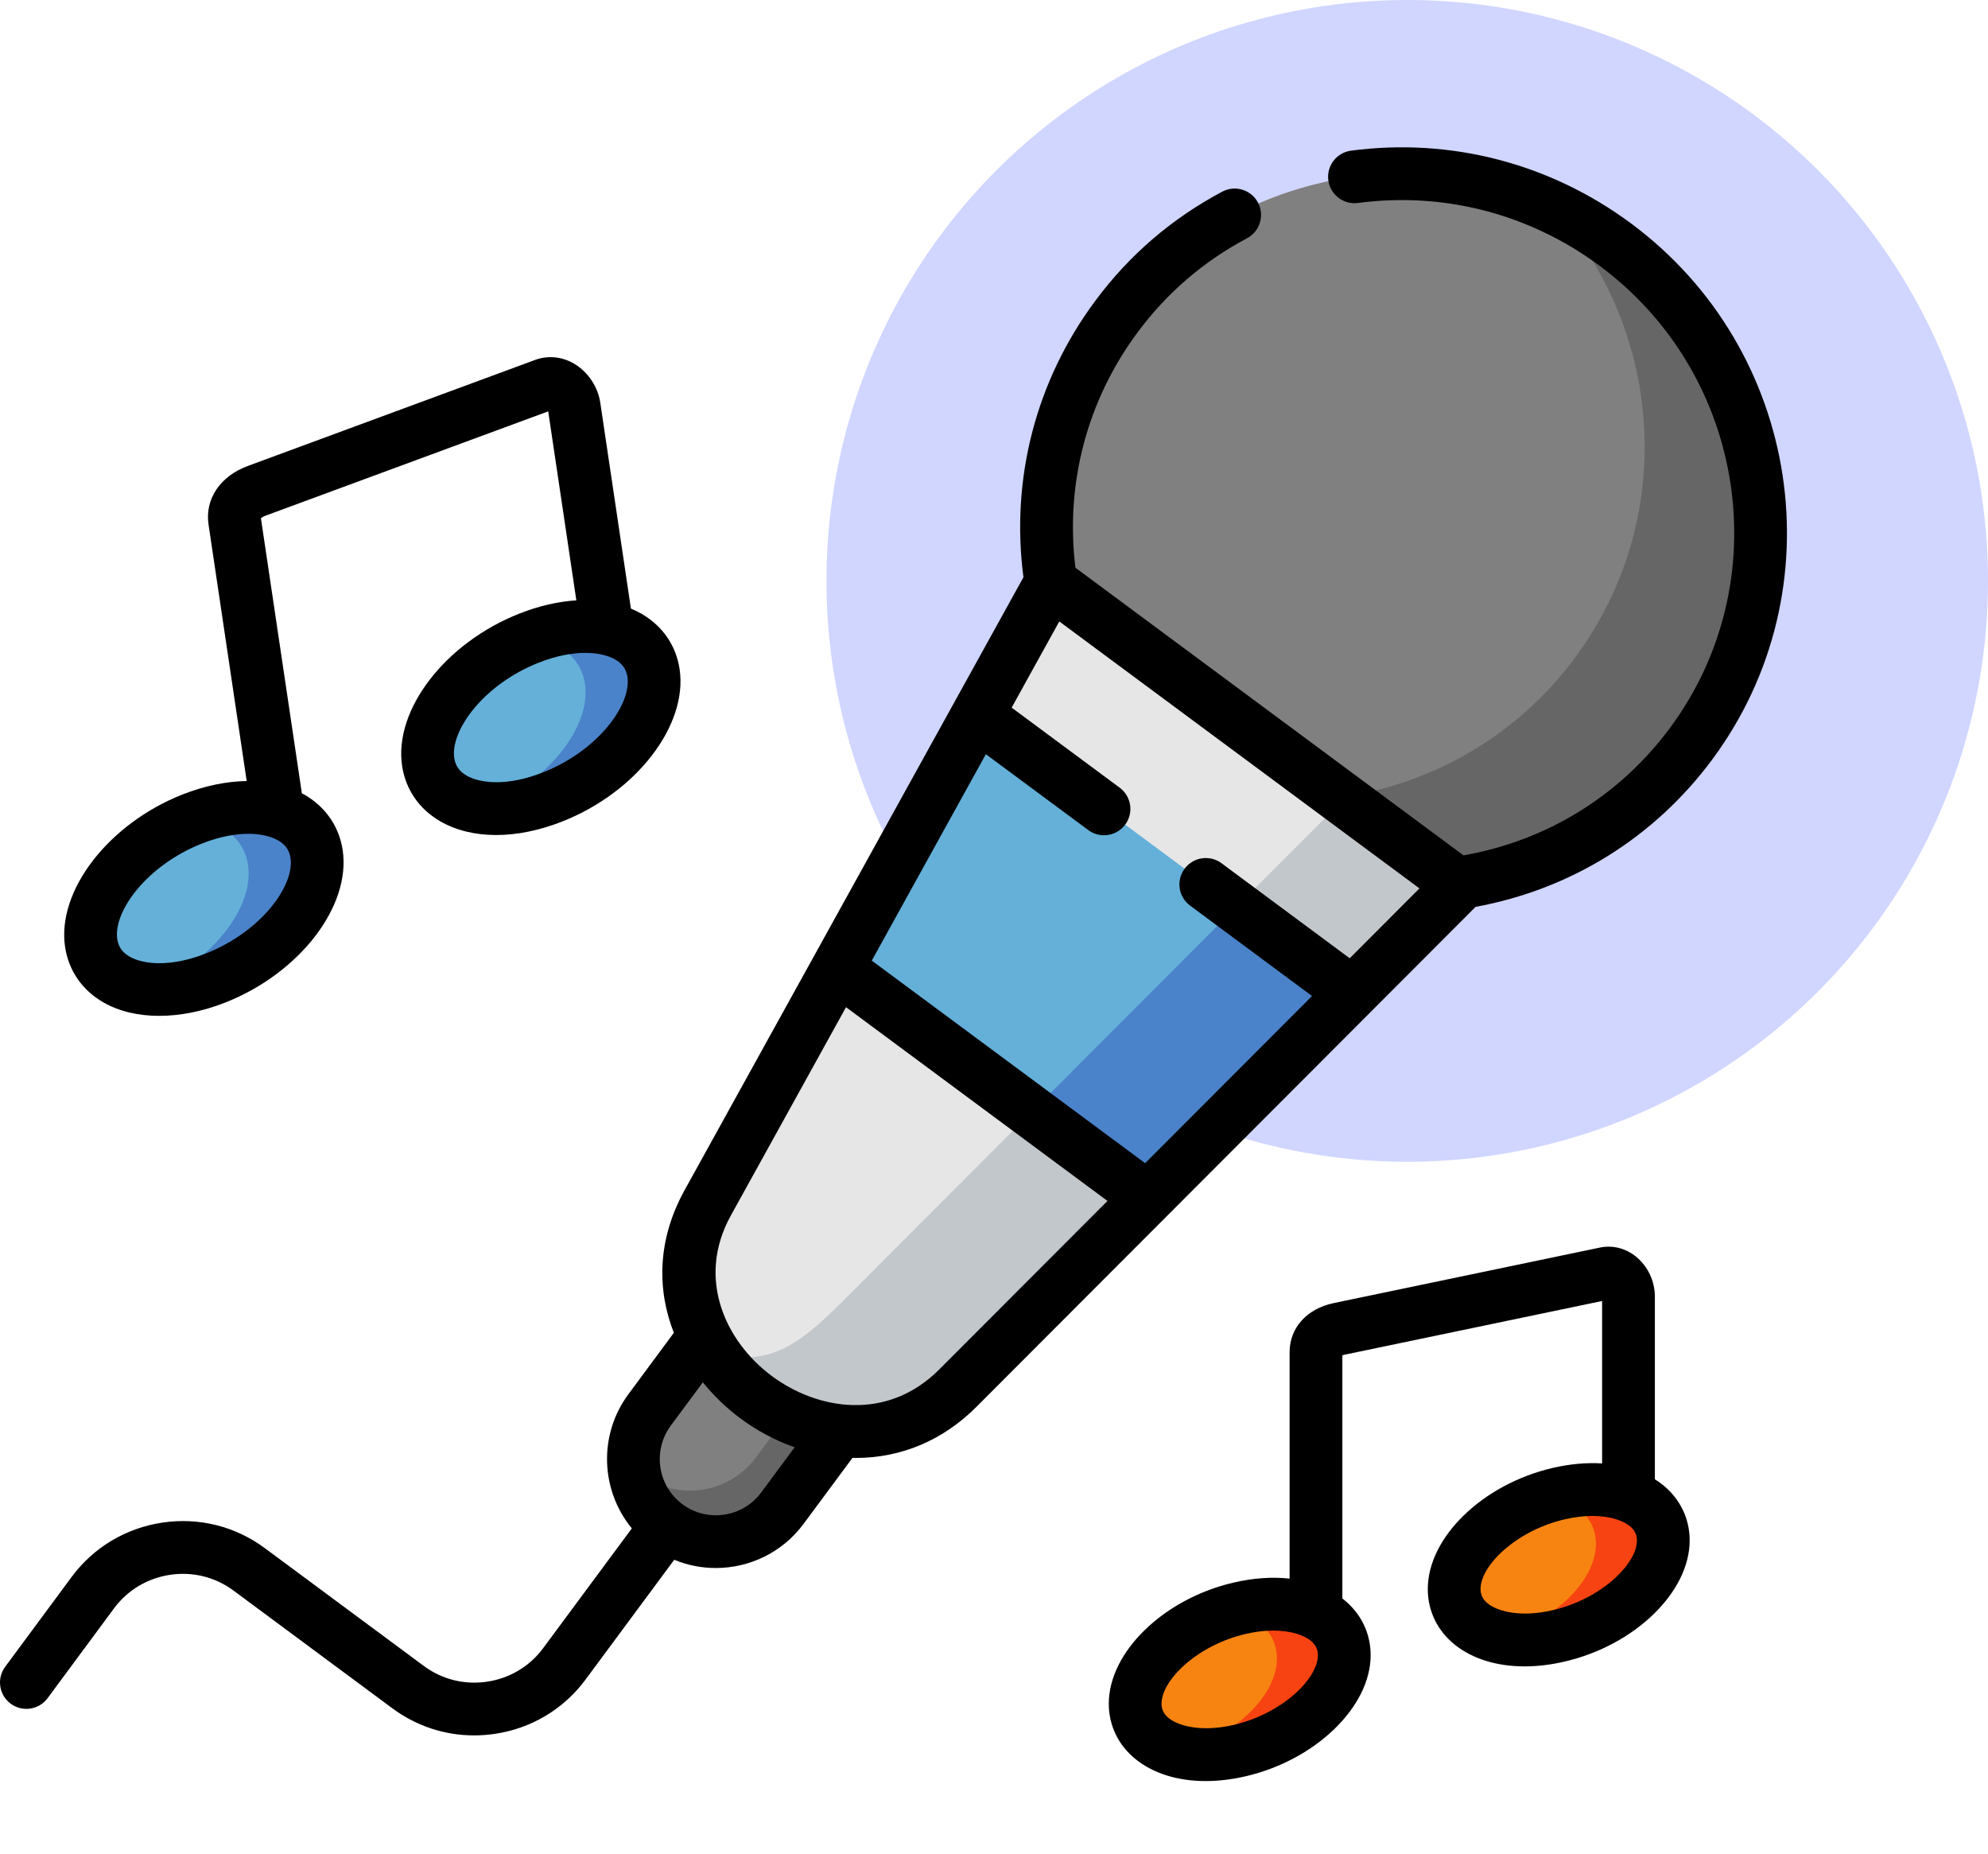 <svg width="89" height="83" viewBox="0 0 89 83" fill="none" xmlns="http://www.w3.org/2000/svg">
<circle cx="63" cy="26" r="26" fill="#D0D6FF"/>
<g clip-path="url(#clip0)">
<path fill-rule="evenodd" clip-rule="evenodd" d="M49.965 14.193C47.343 17.733 46.418 22.013 47.042 26.063L53.764 36.333L65.216 39.532C69.273 38.952 73.094 36.821 75.716 33.276C80.946 26.214 79.422 16.213 72.311 10.945C65.199 5.672 55.195 7.125 49.965 14.193Z" fill="#808080"/>
<path fill-rule="evenodd" clip-rule="evenodd" d="M43.862 32.084L49.46 41.606L60.54 44.446L65.35 39.629L65.216 39.532L47.042 26.062L37.498 43.325L43.862 32.084Z" fill="#E6E6E6"/>
<path fill-rule="evenodd" clip-rule="evenodd" d="M29.08 63.108C27.871 64.743 28.216 67.069 29.851 68.278C31.485 69.488 33.809 69.143 35.023 67.508L37.592 64.034C37.955 60.738 35.958 58.637 31.529 59.798L29.08 63.108Z" fill="#808080"/>
<path fill-rule="evenodd" clip-rule="evenodd" d="M37.495 43.33L31.685 53.836C30.533 55.922 30.652 58.04 31.529 59.803C32.663 62.076 35.054 63.765 37.592 64.035C39.416 64.23 41.316 63.698 42.88 62.134L51.382 53.618L47.415 44.385L37.495 43.33Z" fill="#E6E6E6"/>
<path fill-rule="evenodd" clip-rule="evenodd" d="M43.862 32.084L37.498 43.325L37.494 43.33L51.382 53.618L60.54 44.446L43.862 32.084Z" fill="#64B0D9"/>
<path fill-rule="evenodd" clip-rule="evenodd" d="M70.522 29.425C67.9 32.97 64.078 35.101 60.022 35.681L60.155 35.779L65.217 39.532C69.273 38.951 73.095 36.82 75.717 33.276C80.947 26.213 79.423 16.212 72.311 10.944C71.421 10.284 70.487 9.73 69.521 9.278C74.503 14.822 75.096 23.244 70.522 29.425Z" fill="#666666"/>
<path fill-rule="evenodd" clip-rule="evenodd" d="M58.33 37.609L55.345 40.596L60.54 44.446L65.35 39.629L65.216 39.532L60.155 35.779L58.33 37.609Z" fill="#C2C7CC"/>
<path fill-rule="evenodd" clip-rule="evenodd" d="M53.344 42.602L48.663 47.29L46.188 49.767L51.382 53.618L60.54 44.446L55.345 40.596L53.344 42.602Z" fill="#4A83C9"/>
<path fill-rule="evenodd" clip-rule="evenodd" d="M46.188 49.768L37.685 58.283C35.546 60.419 34.426 61.035 32.043 60.667C33.297 62.497 35.391 63.8 37.592 64.035C39.417 64.229 41.317 63.698 42.88 62.133L51.383 53.618L46.188 49.768Z" fill="#C2C7CC"/>
<path fill-rule="evenodd" clip-rule="evenodd" d="M33.849 65.227C32.636 66.861 30.311 67.207 28.677 65.997C28.575 65.922 28.478 65.842 28.389 65.758C28.509 66.729 29.009 67.654 29.851 68.279C31.485 69.489 33.81 69.143 35.023 67.508L37.592 64.034C36.777 63.946 35.975 63.715 35.227 63.361L33.849 65.227Z" fill="#666666"/>
<path fill-rule="evenodd" clip-rule="evenodd" d="M55.5 71.983C52.914 72.581 50.819 74.495 50.819 76.254C50.819 78.013 52.914 78.953 55.5 78.354C58.086 77.752 60.181 75.842 60.181 74.083C60.181 73.237 59.703 72.581 58.914 72.196C58.06 71.775 56.846 71.669 55.5 71.983Z" fill="#F78411"/>
<path fill-rule="evenodd" clip-rule="evenodd" d="M69.782 66.853C67.196 67.451 65.101 69.365 65.101 71.124C65.101 72.883 67.196 73.823 69.782 73.22C72.368 72.622 74.463 70.708 74.463 68.949C74.463 68.009 73.861 67.3 72.904 66.937C72.076 66.627 70.982 66.574 69.782 66.853Z" fill="#F78411"/>
<path fill-rule="evenodd" clip-rule="evenodd" d="M55.899 72.342C56.684 72.732 57.166 73.387 57.166 74.23C57.166 75.904 55.261 77.721 52.844 78.407C53.601 78.585 54.513 78.58 55.501 78.354C58.087 77.752 60.181 75.842 60.181 74.083C60.181 73.237 59.703 72.581 58.915 72.196C58.06 71.775 56.847 71.669 55.501 71.983C55.381 72.01 55.257 72.041 55.137 72.076C55.416 72.142 55.669 72.231 55.899 72.342Z" fill="#F74311"/>
<path fill-rule="evenodd" clip-rule="evenodd" d="M69.889 67.088C70.845 67.447 71.447 68.155 71.447 69.099C71.447 70.773 69.543 72.591 67.125 73.277C67.882 73.454 68.794 73.45 69.782 73.22C72.368 72.622 74.463 70.708 74.463 68.949C74.463 68.009 73.861 67.3 72.904 66.937C72.076 66.627 70.982 66.574 69.782 66.853C69.658 66.879 69.538 66.91 69.419 66.945C69.583 66.981 69.742 67.03 69.889 67.088Z" fill="#F74311"/>
<path fill-rule="evenodd" clip-rule="evenodd" d="M23.686 28.562C20.896 29.661 18.877 32.143 19.169 34.105C19.462 36.068 21.955 36.773 24.745 35.669C27.53 34.571 29.549 32.089 29.258 30.127C29.103 29.072 28.314 28.385 27.185 28.141C26.211 27.929 24.98 28.053 23.686 28.562Z" fill="#64B0D9"/>
<path fill-rule="evenodd" clip-rule="evenodd" d="M8.599 36.66C5.813 37.764 3.789 40.245 4.081 42.208C4.374 44.171 6.872 44.871 9.657 43.772C12.443 42.673 14.466 40.192 14.174 38.229C14.033 37.285 13.386 36.634 12.443 36.333C11.42 36.005 10.051 36.089 8.599 36.66Z" fill="#64B0D9"/>
<path fill-rule="evenodd" clip-rule="evenodd" d="M9.378 36.816C10.317 37.117 10.964 37.769 11.105 38.712C11.398 40.675 9.374 43.156 6.588 44.255C6.584 44.26 6.579 44.26 6.575 44.264C7.474 44.366 8.541 44.211 9.657 43.773C12.443 42.673 14.467 40.192 14.174 38.229C14.032 37.286 13.386 36.634 12.443 36.333C11.424 36.005 10.06 36.089 8.616 36.656C8.887 36.688 9.139 36.741 9.378 36.816Z" fill="#4A83C9"/>
<path fill-rule="evenodd" clip-rule="evenodd" d="M24.116 28.624C25.245 28.867 26.033 29.558 26.188 30.608C26.481 32.571 24.462 35.053 21.676 36.151C21.667 36.156 21.663 36.156 21.658 36.16C22.557 36.262 23.628 36.111 24.745 35.668C27.53 34.57 29.549 32.088 29.258 30.126C29.103 29.071 28.314 28.384 27.185 28.14C26.215 27.928 24.988 28.047 23.7 28.552C23.846 28.571 23.983 28.593 24.116 28.624Z" fill="#4A83C9"/>
<path d="M73.015 9.997C69.392 7.31 64.941 6.155 60.483 6.744C59.837 6.83 59.381 7.423 59.467 8.07C59.553 8.716 60.148 9.17 60.792 9.085C64.64 8.576 68.48 9.574 71.608 11.894C78.186 16.767 79.603 26.043 74.767 32.575C72.515 35.62 69.244 37.632 65.518 38.285L48.145 25.41C47.686 21.655 48.661 17.939 50.915 14.895C52.222 13.123 53.876 11.7 55.828 10.664C56.404 10.358 56.624 9.643 56.318 9.067C56.011 8.491 55.297 8.272 54.721 8.577C52.454 9.781 50.533 11.434 49.016 13.49C46.371 17.062 45.242 21.431 45.818 25.838L30.651 53.265C29.403 55.524 29.421 57.753 30.167 59.655L28.131 62.407C26.774 64.242 26.898 66.723 28.286 68.41L24.318 73.768C23.713 74.586 22.821 75.12 21.807 75.271C20.795 75.421 19.789 75.172 18.974 74.567L11.857 69.295C10.535 68.314 8.906 67.907 7.267 68.151C5.63 68.396 4.188 69.258 3.207 70.582L0.231 74.605C-0.156 75.129 -0.046 75.869 0.479 76.256C1.003 76.644 1.743 76.533 2.131 76.009L5.106 71.987C5.711 71.171 6.602 70.638 7.615 70.487C8.629 70.336 9.635 70.586 10.452 71.192L17.567 76.463C18.638 77.258 19.911 77.675 21.226 77.675C21.535 77.675 21.845 77.652 22.155 77.606C23.794 77.362 25.237 76.497 26.217 75.172L30.184 69.815C30.782 70.062 31.414 70.183 32.044 70.183C33.538 70.183 35.015 69.501 35.972 68.211L38.164 65.253C38.205 65.254 38.245 65.255 38.286 65.256H38.312C40.352 65.256 42.219 64.466 43.715 62.968L66.06 40.59C70.33 39.808 74.077 37.48 76.666 33.979C82.276 26.403 80.638 15.644 73.015 9.997ZM34.075 66.805C33.248 67.92 31.668 68.156 30.554 67.331C29.44 66.506 29.205 64.927 30.03 63.811L31.465 61.871C31.948 62.468 32.502 63.002 33.101 63.452C33.865 64.027 34.704 64.474 35.576 64.779L34.075 66.805ZM42.044 61.3C39.71 63.636 36.583 63.115 34.52 61.565C32.496 60.043 31.154 57.239 32.718 54.407L37.875 45.081L49.58 53.753L42.044 61.3ZM60.425 42.892L54.685 38.637C54.161 38.248 53.421 38.359 53.033 38.883C52.645 39.407 52.755 40.147 53.278 40.534L58.738 44.581L51.267 52.063L39.028 42.996L44.136 33.758L48.722 37.154C48.933 37.311 49.179 37.386 49.424 37.386C49.785 37.386 50.142 37.221 50.374 36.908C50.762 36.385 50.652 35.645 50.128 35.257L45.29 31.673L47.423 27.815L63.547 39.764L60.425 42.892Z" fill="black"/>
<path d="M4.62 44.861C5.321 45.267 6.185 45.469 7.129 45.469C8.066 45.469 9.08 45.27 10.09 44.871C13.409 43.562 15.716 40.568 15.342 38.056C15.185 37 14.579 36.118 13.635 35.573C13.596 35.55 13.554 35.53 13.514 35.509L11.681 23.195C11.719 23.163 11.79 23.117 11.899 23.077L24.543 18.412L25.802 26.871C24.99 26.922 24.128 27.118 23.254 27.463C19.934 28.771 17.627 31.764 18.001 34.278C18.159 35.334 18.765 36.216 19.71 36.761C20.421 37.17 21.276 37.375 22.211 37.375C23.142 37.375 24.152 37.173 25.178 36.767C28.495 35.459 30.799 32.465 30.425 29.952C30.268 28.897 29.663 28.016 28.72 27.472C28.568 27.384 28.409 27.309 28.245 27.24L26.874 18.026C26.77 17.317 26.326 16.65 25.714 16.285C25.174 15.963 24.539 15.898 23.968 16.106L11.078 20.862C9.853 21.318 9.169 22.342 9.335 23.471L11.044 34.959C10.137 34.971 9.16 35.171 8.165 35.563C8.165 35.563 8.164 35.563 8.163 35.563C4.846 36.878 2.54 39.873 2.913 42.383C3.071 43.437 3.677 44.317 4.62 44.861ZM24.31 34.571C22.705 35.206 21.491 35.062 20.89 34.715C20.565 34.528 20.389 34.278 20.337 33.931C20.153 32.688 21.66 30.629 24.119 29.66C24.119 29.66 24.119 29.66 24.12 29.66C24.922 29.344 25.626 29.222 26.205 29.222C26.785 29.222 27.238 29.344 27.538 29.518C27.863 29.704 28.038 29.953 28.09 30.299C28.274 31.542 26.768 33.602 24.31 34.571ZM9.033 37.759C10.639 37.126 11.853 37.271 12.454 37.618C12.779 37.806 12.954 38.055 13.006 38.404C13.191 39.645 11.683 41.705 9.224 42.674C7.617 43.308 6.401 43.163 5.801 42.817C5.476 42.629 5.301 42.381 5.25 42.035C5.065 40.794 6.573 38.734 9.033 37.759Z" fill="black"/>
<path d="M74.421 66.447C74.315 66.362 74.202 66.285 74.086 66.212V58.031C74.086 57.343 73.77 56.676 73.242 56.246C72.781 55.871 72.195 55.722 71.632 55.839L59.712 58.324C58.511 58.572 57.734 59.433 57.734 60.517V70.658C56.962 70.573 56.115 70.628 55.234 70.833C52.097 71.559 49.639 73.941 49.639 76.255C49.639 77.242 50.073 78.13 50.861 78.756C51.658 79.39 52.746 79.719 53.978 79.719C54.549 79.719 55.151 79.648 55.768 79.505C58.906 78.774 61.362 76.393 61.362 74.084C61.362 73.096 60.927 72.206 60.137 71.579C60.123 71.568 60.109 71.559 60.096 71.549V60.663C60.121 60.653 60.153 60.644 60.192 60.636L71.724 58.232V65.502C71.031 65.459 70.286 65.523 69.514 65.703C66.378 66.429 63.92 68.81 63.92 71.124C63.92 72.112 64.355 73.001 65.144 73.627C65.941 74.258 67.026 74.586 68.253 74.586C68.826 74.586 69.429 74.515 70.048 74.37C73.186 73.644 75.644 71.263 75.644 68.949C75.644 67.961 75.21 67.073 74.421 66.447ZM55.234 77.205C53.788 77.539 52.766 77.254 52.33 76.908C52.106 76.729 52.001 76.522 52.001 76.255C52.001 75.193 53.611 73.633 55.767 73.134C55.768 73.133 55.768 73.133 55.769 73.133C56.224 73.027 56.638 72.983 57.003 72.983C57.798 72.983 58.37 73.192 58.669 73.428C58.895 73.608 59.001 73.817 59.001 74.084C59.001 75.143 57.389 76.703 55.234 77.205ZM69.514 72.07C68.07 72.407 67.048 72.122 66.613 71.777C66.387 71.599 66.282 71.391 66.282 71.124C66.282 70.062 67.893 68.502 70.049 68.004C70.049 68.003 70.05 68.003 70.051 68.003C70.507 67.897 70.922 67.852 71.289 67.852C72.082 67.852 72.654 68.06 72.952 68.296C73.177 68.475 73.282 68.682 73.282 68.948C73.282 70.011 71.672 71.571 69.514 72.07Z" fill="black"/>
</g>
<defs>
<clipPath id="clip0">
<rect width="80" height="80" fill="white" transform="translate(0 3)"/>
</clipPath>
</defs>
</svg>

